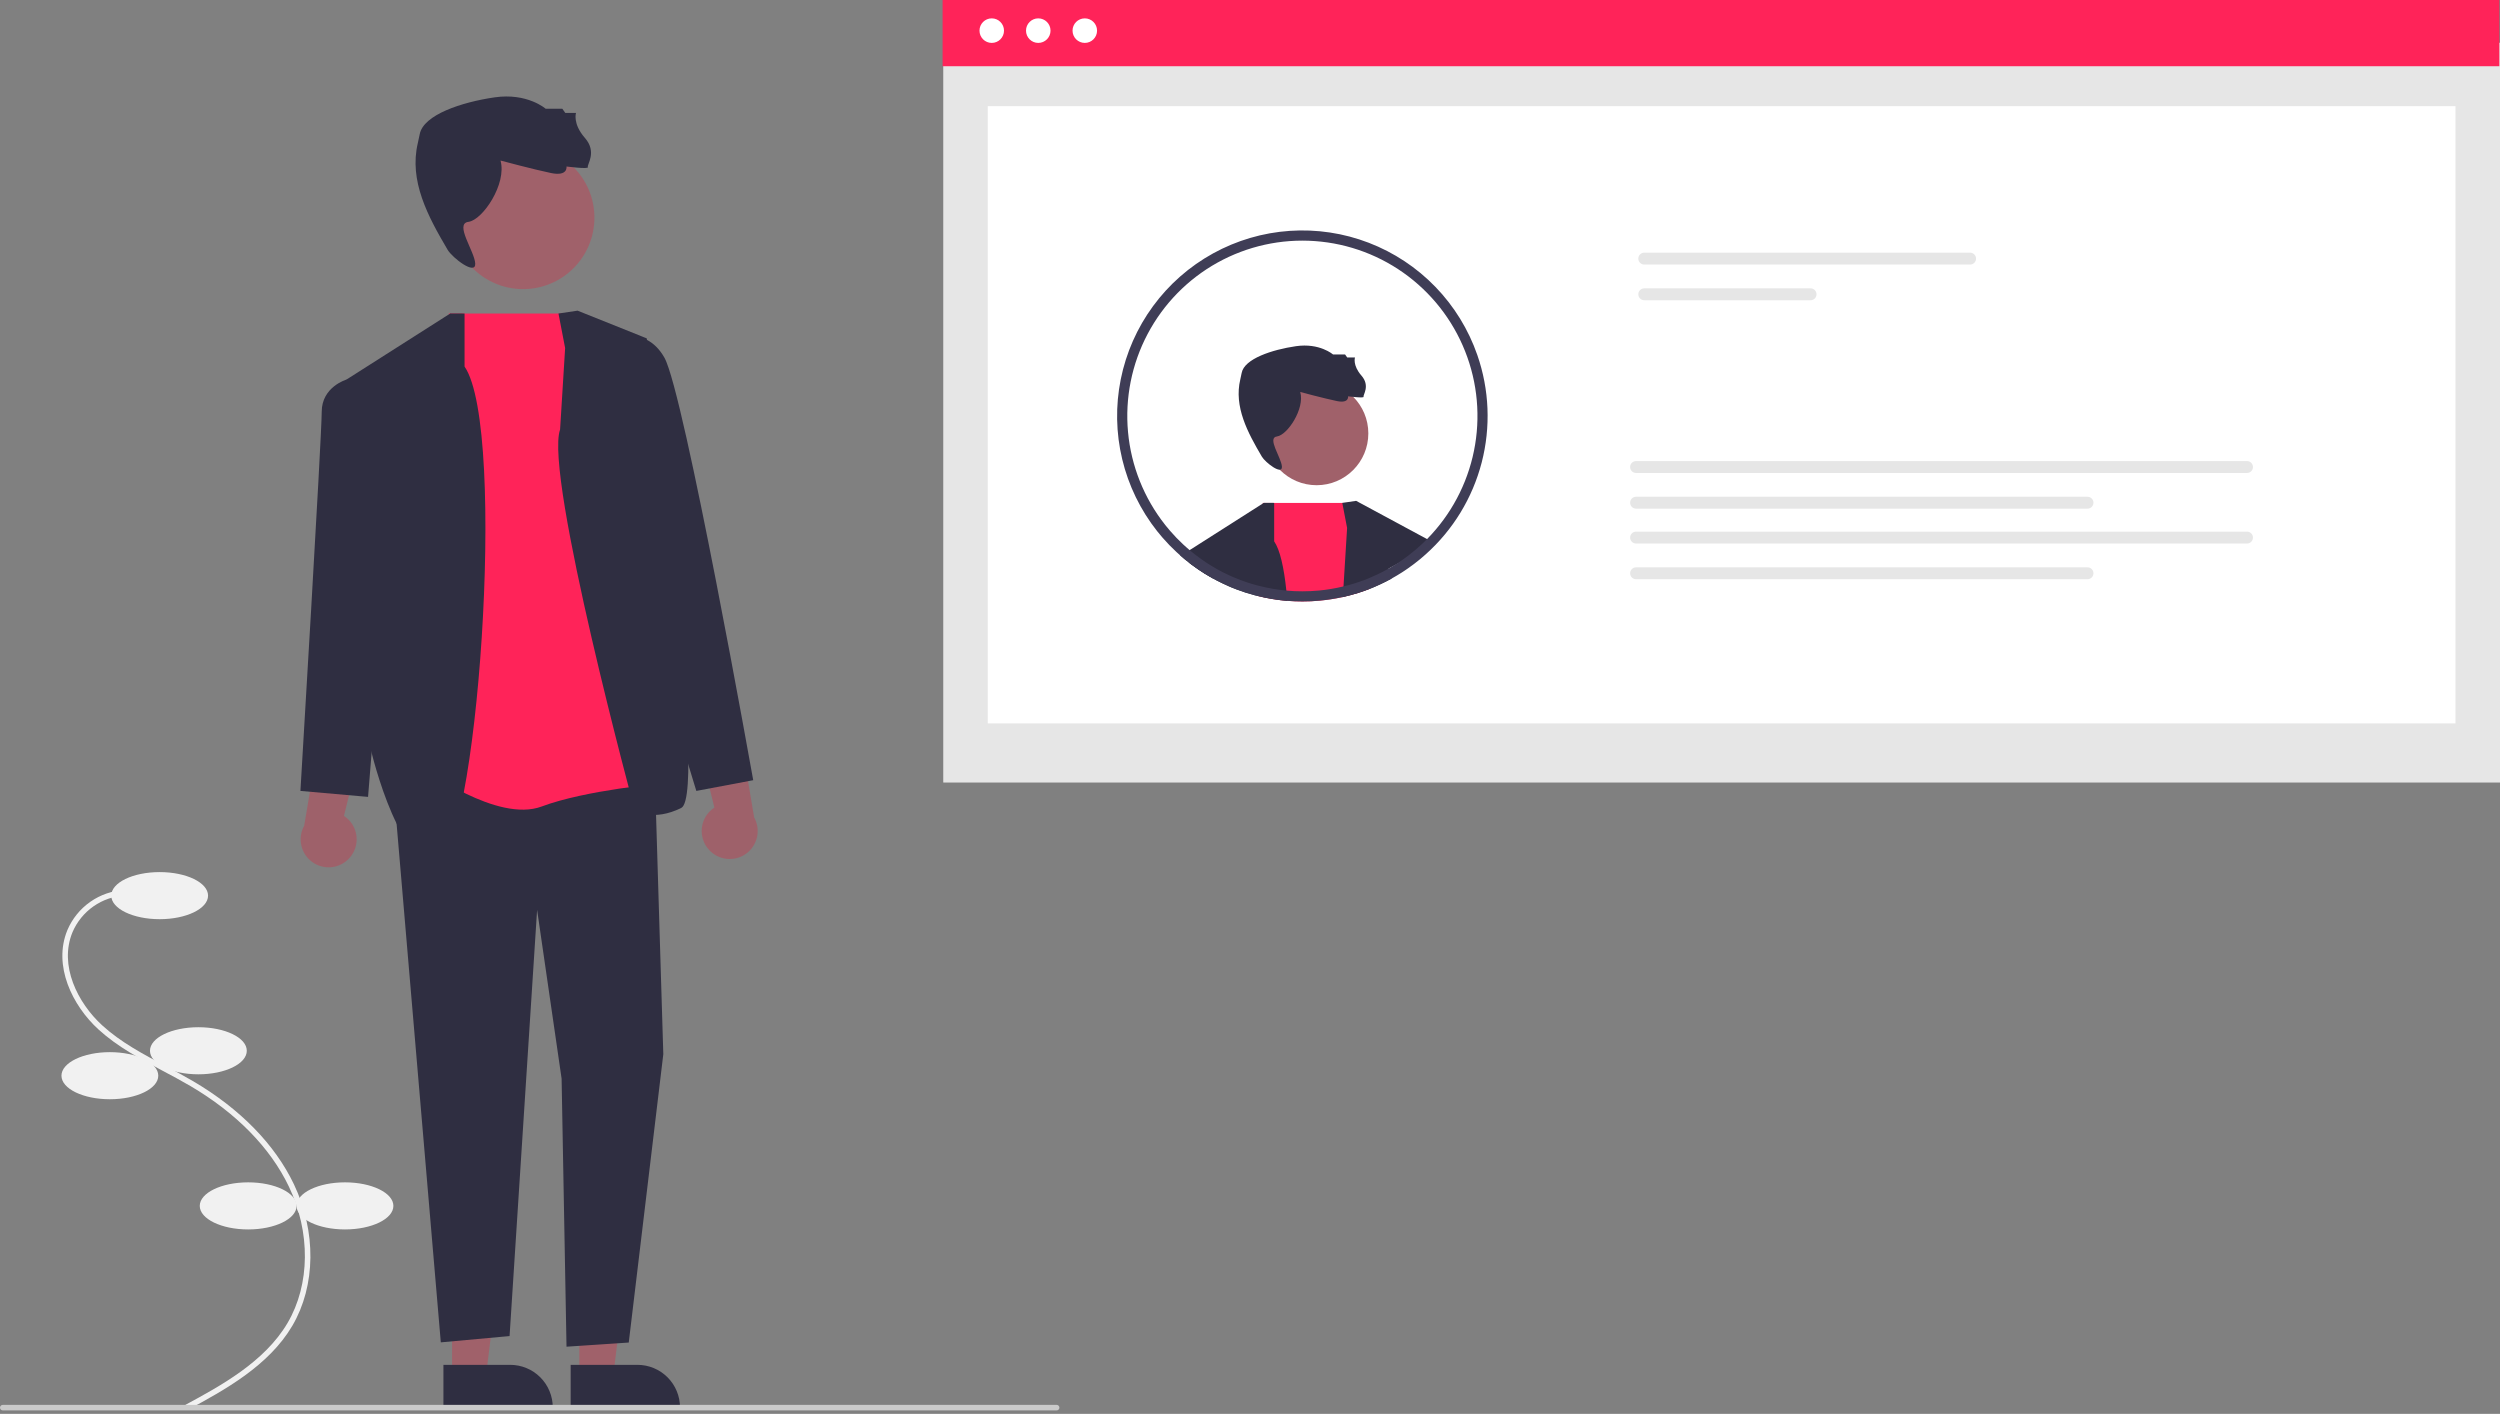 <svg width="412" height="233" viewBox="0 0 412 233" fill="none" xmlns="http://www.w3.org/2000/svg">
<rect x="0" y="0" width="412" height="233" fill="#808080" stroke="none"/>
<g clip-path="url(#clip0_3_33)">
<path d="M30.997 232.32L30.564 231.517C36.377 228.368 43.613 224.449 47.392 218.018C51.117 211.679 51.201 203.071 47.61 195.553C44.554 189.154 38.941 183.422 31.377 178.975C29.885 178.098 28.319 177.267 26.804 176.463C23.143 174.519 19.357 172.51 16.235 169.659C11.936 165.732 8.683 159.143 11.107 153.274C11.905 151.401 13.211 149.789 14.877 148.621C16.543 147.454 18.503 146.778 20.533 146.669L20.585 147.581C18.724 147.68 16.929 148.299 15.402 149.368C13.876 150.437 12.679 151.913 11.947 153.629C9.694 159.083 12.786 165.273 16.85 168.985C19.886 171.757 23.62 173.739 27.231 175.656C28.754 176.464 30.329 177.3 31.838 178.188C39.56 182.727 45.298 188.595 48.432 195.158C52.153 202.947 52.055 211.884 48.178 218.482C44.27 225.131 36.911 229.117 30.997 232.32Z" fill="#F1F1F1"/>
<path d="M26.312 151.482C30.717 151.482 34.289 149.744 34.289 147.601C34.289 145.458 30.717 143.721 26.312 143.721C21.906 143.721 18.334 145.458 18.334 147.601C18.334 149.744 21.906 151.482 26.312 151.482Z" fill="#F1F1F1"/>
<path d="M32.694 177.047C37.099 177.047 40.671 175.31 40.671 173.166C40.671 171.023 37.099 169.286 32.694 169.286C28.288 169.286 24.716 171.023 24.716 173.166C24.716 175.31 28.288 177.047 32.694 177.047Z" fill="#F1F1F1"/>
<path d="M18.106 181.156C22.512 181.156 26.084 179.418 26.084 177.275C26.084 175.132 22.512 173.395 18.106 173.395C13.701 173.395 10.129 175.132 10.129 177.275C10.129 179.418 13.701 181.156 18.106 181.156Z" fill="#F1F1F1"/>
<path d="M40.899 202.612C45.305 202.612 48.876 200.875 48.876 198.732C48.876 196.589 45.305 194.851 40.899 194.851C36.493 194.851 32.921 196.589 32.921 198.732C32.921 200.875 36.493 202.612 40.899 202.612Z" fill="#F1F1F1"/>
<path d="M56.853 202.612C61.259 202.612 64.831 200.875 64.831 198.732C64.831 196.589 61.259 194.851 56.853 194.851C52.448 194.851 48.876 196.589 48.876 198.732C48.876 200.875 52.448 202.612 56.853 202.612Z" fill="#F1F1F1"/>
<path d="M412 7.044H155.45V128.961H412V7.044Z" fill="#E6E6E6"/>
<path d="M404.664 17.498H162.786V119.218H404.664V17.498Z" fill="white"/>
<path d="M411.891 0H155.34V10.915H411.891V0Z" fill="#FF2359"/>
<path d="M163.44 7.072C164.555 7.072 165.46 6.166 165.46 5.049C165.46 3.931 164.555 3.026 163.44 3.026C162.324 3.026 161.42 3.931 161.42 5.049C161.42 6.166 162.324 7.072 163.44 7.072Z" fill="white"/>
<path d="M171.107 7.072C172.223 7.072 173.127 6.166 173.127 5.049C173.127 3.931 172.223 3.026 171.107 3.026C169.992 3.026 169.087 3.931 169.087 5.049C169.087 6.166 169.992 7.072 171.107 7.072Z" fill="white"/>
<path d="M178.775 7.072C179.891 7.072 180.795 6.166 180.795 5.049C180.795 3.931 179.891 3.026 178.775 3.026C177.66 3.026 176.755 3.931 176.755 5.049C176.755 6.166 177.66 7.072 178.775 7.072Z" fill="white"/>
<path d="M270.972 41.638C270.712 41.638 270.463 41.742 270.28 41.925C270.096 42.109 269.993 42.358 269.993 42.618C269.993 42.878 270.096 43.128 270.28 43.312C270.463 43.495 270.712 43.599 270.972 43.599H324.673C324.932 43.599 325.181 43.495 325.365 43.312C325.548 43.128 325.651 42.878 325.651 42.618C325.651 42.358 325.548 42.109 325.365 41.925C325.181 41.742 324.932 41.638 324.673 41.638H270.972Z" fill="#E6E6E6"/>
<path d="M270.972 47.52C270.713 47.52 270.464 47.624 270.281 47.807C270.098 47.991 269.995 48.24 269.995 48.5C269.995 48.759 270.098 49.008 270.281 49.192C270.464 49.376 270.713 49.479 270.972 49.48H298.387C298.646 49.479 298.895 49.376 299.078 49.192C299.261 49.008 299.364 48.759 299.364 48.5C299.364 48.24 299.261 47.991 299.078 47.807C298.895 47.624 298.646 47.52 298.387 47.52H270.972Z" fill="#E6E6E6"/>
<path d="M269.62 75.985C269.361 75.985 269.112 76.088 268.928 76.272C268.745 76.456 268.642 76.705 268.642 76.965C268.642 77.225 268.745 77.475 268.928 77.658C269.112 77.842 269.361 77.945 269.62 77.945H370.31C370.569 77.945 370.818 77.842 371.002 77.658C371.185 77.475 371.288 77.225 371.288 76.965C371.288 76.705 371.185 76.456 371.002 76.272C370.818 76.088 370.569 75.985 370.31 75.985H269.62Z" fill="#E6E6E6"/>
<path d="M269.62 81.866C269.361 81.867 269.113 81.97 268.93 82.154C268.747 82.338 268.644 82.587 268.644 82.846C268.644 83.106 268.747 83.355 268.93 83.539C269.113 83.722 269.361 83.826 269.62 83.826H344.024C344.283 83.826 344.532 83.722 344.715 83.539C344.898 83.355 345.001 83.106 345.001 82.846C345.001 82.587 344.898 82.338 344.715 82.154C344.532 81.97 344.283 81.867 344.024 81.866H269.62Z" fill="#E6E6E6"/>
<path d="M269.62 87.614C269.361 87.615 269.113 87.718 268.93 87.902C268.747 88.086 268.644 88.335 268.644 88.594C268.644 88.854 268.747 89.103 268.93 89.287C269.113 89.471 269.361 89.574 269.62 89.575H370.31C370.569 89.574 370.817 89.471 371 89.287C371.184 89.103 371.286 88.854 371.286 88.594C371.286 88.335 371.184 88.086 371 87.902C370.817 87.718 370.569 87.615 370.31 87.614H269.62Z" fill="#E6E6E6"/>
<path d="M269.62 93.496C269.361 93.496 269.113 93.6 268.93 93.783C268.747 93.967 268.644 94.216 268.644 94.476C268.644 94.735 268.747 94.984 268.93 95.168C269.113 95.352 269.361 95.455 269.62 95.456H344.024C344.283 95.455 344.532 95.352 344.715 95.168C344.898 94.984 345.001 94.735 345.001 94.476C345.001 94.216 344.898 93.967 344.715 93.783C344.532 93.6 344.283 93.496 344.024 93.496H269.62Z" fill="#E6E6E6"/>
<path d="M216.979 79.963C221.686 79.963 225.501 76.142 225.501 71.428C225.501 66.715 221.686 62.894 216.979 62.894C212.273 62.894 208.458 66.715 208.458 71.428C208.458 76.142 212.273 79.963 216.979 79.963Z" fill="#A0616A"/>
<path d="M214.281 64.601C214.281 64.601 218.258 65.668 220.317 66.094C222.376 66.521 222.163 65.312 222.163 65.312C222.163 65.312 224.862 65.668 224.72 65.383C224.578 65.099 225.856 63.605 224.365 61.898C222.874 60.192 223.3 58.911 223.3 58.911H222.021L221.666 58.414H219.678C219.678 58.414 217.479 56.483 213.574 57.052C209.668 57.621 205.049 59.125 204.623 61.472C204.565 61.79 204.489 62.144 204.4 62.517C203.332 67.033 205.602 71.258 207.955 75.255C208.534 76.238 211.332 78.38 211.26 76.91C211.189 75.441 208.742 72.14 210.446 71.926C212.15 71.713 215.062 67.375 214.281 64.601Z" fill="#2F2E41"/>
<path d="M212.145 99.019C210.5 98.887 208.869 98.618 207.268 98.216L207.358 96.514L208.104 82.982L208.11 82.878H223.122L225.478 95.338L225.795 97.019C225.174 97.261 224.545 97.49 223.903 97.69C223.896 97.69 223.896 97.697 223.889 97.697C222.998 97.974 222.093 98.216 221.181 98.416C219.968 98.678 218.741 98.868 217.506 98.984C216.551 99.079 215.592 99.125 214.632 99.122C213.803 99.122 212.967 99.088 212.145 99.019Z" fill="#FF2359"/>
<path d="M202.494 96.611C201.873 96.341 201.271 96.05 200.677 95.746L200.422 95.615C200.249 95.525 200.07 95.428 199.897 95.331C199.662 95.2 199.434 95.068 199.213 94.937C198.999 94.812 198.778 94.681 198.564 94.549C198.55 94.542 198.543 94.535 198.529 94.535C197.783 94.058 197.051 93.567 196.346 93.034C196.229 92.944 196.111 92.854 195.994 92.764L195.869 90.772L196.049 90.661L208.104 82.982L208.269 82.878L208.283 82.871L209.983 82.878V89.215C210.943 90.606 211.592 93.518 211.993 97.33C212.048 97.877 212.097 98.437 212.145 99.019C210.5 98.887 208.869 98.618 207.268 98.216C207.095 98.181 206.929 98.14 206.757 98.091C205.75 97.828 204.758 97.509 203.786 97.137C203.489 97.026 203.199 96.908 202.909 96.791L202.881 96.777C202.757 96.722 202.619 96.666 202.494 96.611Z" fill="#2F2E41"/>
<path d="M199.897 95.331C199.662 95.2 199.434 95.068 199.213 94.937C198.999 94.812 198.778 94.681 198.564 94.549C198.55 94.542 198.543 94.535 198.529 94.535C197.783 94.058 197.051 93.567 196.346 93.034C196.229 92.944 196.111 92.854 195.994 92.764C195.939 92.716 195.883 92.674 195.821 92.626C195.379 92.287 194.951 91.934 194.536 91.561C194.515 91.547 194.502 91.526 194.481 91.512C194.899 91.19 195.369 90.94 195.869 90.772L196.36 90.917L199.855 91.969L199.876 93.387L199.897 95.331Z" fill="#2F2E41"/>
<path d="M229.332 95.352C229.125 95.462 228.918 95.573 228.711 95.677C228.662 95.705 228.621 95.725 228.58 95.746C228.303 95.885 228.034 96.023 227.758 96.154C227.75 96.161 227.737 96.161 227.737 96.168C227.723 96.175 227.702 96.182 227.688 96.189C227.067 96.486 226.438 96.763 225.795 97.019C225.174 97.261 224.545 97.49 223.903 97.69C223.896 97.69 223.896 97.697 223.889 97.697C222.998 97.974 222.093 98.216 221.181 98.416C221.17 97.848 221.245 97.282 221.402 96.735L221.409 96.638L222.003 87.008L221.208 82.878L223.488 82.539L236.026 89.298C236.026 89.298 234.645 90.682 228.973 93.629C228.472 93.89 229.208 94.757 229.332 95.352Z" fill="#2F2E41"/>
<path d="M217.354 97.323C216.456 97.406 215.544 97.448 214.632 97.448C213.748 97.448 212.87 97.413 211.993 97.33C212.048 97.877 212.096 98.437 212.145 99.019C212.967 99.088 213.803 99.122 214.632 99.122C215.592 99.125 216.551 99.079 217.506 98.984C218.741 98.868 219.968 98.679 221.181 98.417C221.17 97.848 221.245 97.282 221.402 96.735L221.409 96.639C220.075 96.964 218.72 97.192 217.354 97.323ZM243.459 58.498C242 54.298 239.643 50.468 236.553 47.275C233.463 44.081 229.715 41.601 225.57 40.007C221.425 38.413 216.983 37.744 212.553 38.046C208.123 38.348 203.812 39.615 199.921 41.757C196.03 43.899 192.652 46.865 190.024 50.449C187.395 54.032 185.578 58.147 184.701 62.506C183.823 66.865 183.905 71.363 184.942 75.687C185.978 80.011 187.944 84.056 190.702 87.541C190.978 87.887 191.262 88.233 191.552 88.565C191.579 88.593 191.593 88.613 191.614 88.634C192.327 89.458 193.086 90.241 193.887 90.979C194.08 91.159 194.28 91.339 194.481 91.512C194.502 91.526 194.515 91.547 194.536 91.561C194.951 91.934 195.379 92.287 195.821 92.626C195.883 92.674 195.939 92.716 195.994 92.764C196.111 92.854 196.229 92.944 196.346 93.034C197.051 93.567 197.783 94.058 198.529 94.535C198.543 94.535 198.55 94.542 198.564 94.549C198.778 94.681 198.999 94.812 199.213 94.937C199.434 95.068 199.662 95.2 199.897 95.331C200.07 95.428 200.249 95.525 200.422 95.615L200.677 95.746C201.271 96.05 201.873 96.341 202.494 96.611C202.619 96.666 202.757 96.722 202.881 96.777L202.909 96.791C203.199 96.908 203.489 97.026 203.786 97.137C204.758 97.509 205.75 97.828 206.756 98.091C206.929 98.14 207.095 98.181 207.268 98.216C208.869 98.618 210.5 98.887 212.145 99.019C212.967 99.088 213.803 99.122 214.632 99.122C215.592 99.125 216.551 99.079 217.506 98.984C218.741 98.868 219.968 98.679 221.181 98.417C222.093 98.216 222.998 97.974 223.889 97.697C223.896 97.697 223.896 97.69 223.903 97.69C224.545 97.49 225.174 97.261 225.795 97.019C226.438 96.763 227.067 96.486 227.688 96.189C227.702 96.182 227.723 96.175 227.737 96.168C227.737 96.161 227.75 96.161 227.757 96.154C228.034 96.023 228.303 95.885 228.58 95.746C228.621 95.725 228.662 95.705 228.711 95.677C228.918 95.573 229.125 95.462 229.332 95.352C229.346 95.345 229.353 95.338 229.367 95.331C229.913 95.027 230.452 94.708 230.984 94.369C231.129 94.279 231.274 94.189 231.419 94.086C231.633 93.954 231.84 93.809 232.04 93.664C232.31 93.477 232.579 93.283 232.842 93.082C232.929 93.026 233.012 92.964 233.09 92.896C233.733 92.412 234.355 91.9 234.949 91.36C239.454 87.34 242.667 82.072 244.182 76.222C245.697 70.372 245.446 64.204 243.459 58.498L243.459 58.498ZM234.431 89.575C233.683 90.28 232.899 90.945 232.082 91.567C231.902 91.706 231.716 91.844 231.529 91.969C231.35 92.107 231.17 92.239 230.984 92.363C230.825 92.474 230.666 92.584 230.5 92.688C230.486 92.702 230.465 92.709 230.452 92.723C230.334 92.806 230.21 92.882 230.092 92.958C229.726 93.186 229.346 93.415 228.973 93.629C228.883 93.677 228.801 93.733 228.711 93.781C228.662 93.809 228.614 93.837 228.559 93.864C228.352 93.982 228.144 94.086 227.937 94.196C227.909 94.217 227.875 94.224 227.847 94.245C227.837 94.246 227.827 94.251 227.82 94.259C227.675 94.335 227.53 94.404 227.384 94.473C227.26 94.535 227.143 94.598 227.018 94.653C226.514 94.895 225.996 95.123 225.478 95.338C224.932 95.559 224.379 95.76 223.82 95.947C223.681 95.995 223.536 96.05 223.391 96.092C222.735 96.299 222.079 96.486 221.409 96.638C220.075 96.964 218.72 97.192 217.354 97.323C216.456 97.406 215.544 97.448 214.632 97.448C213.748 97.448 212.87 97.413 211.993 97.33C210.428 97.187 208.878 96.914 207.358 96.514C207.302 96.5 207.24 96.486 207.185 96.472C205.938 96.147 204.717 95.731 203.53 95.227C203.468 95.2 203.399 95.179 203.344 95.151C203.275 95.123 203.213 95.103 203.157 95.075C203.088 95.047 203.026 95.02 202.964 94.992C202.446 94.764 201.942 94.515 201.437 94.259L201.202 94.134C200.753 93.899 200.311 93.657 199.876 93.387C199.724 93.304 199.565 93.207 199.413 93.11C199.241 93.006 199.068 92.896 198.902 92.785C198.861 92.757 198.819 92.73 198.778 92.702C198.391 92.439 197.997 92.176 197.624 91.893C197.362 91.699 197.106 91.512 196.85 91.311C196.684 91.187 196.519 91.055 196.36 90.917C196.256 90.841 196.153 90.751 196.049 90.661C195.911 90.543 195.773 90.426 195.635 90.301C195.42 90.128 195.22 89.935 195.026 89.755C194.249 89.037 193.513 88.275 192.823 87.472C192.588 87.209 192.367 86.946 192.153 86.669C192.103 86.615 192.057 86.557 192.015 86.496C188.537 82.099 186.412 76.784 185.899 71.198C185.386 65.612 186.508 59.998 189.127 55.04C191.746 50.082 195.75 45.994 200.649 43.276C205.549 40.558 211.132 39.326 216.718 39.732C222.305 40.137 227.652 42.162 232.109 45.559C236.566 48.957 239.939 53.58 241.817 58.864C243.695 64.149 243.996 69.867 242.685 75.32C241.373 80.773 238.505 85.726 234.431 89.575L234.431 89.575Z" fill="#3F3D56"/>
<path d="M74.502 226.753L80.091 226.753L82.749 205.165L74.501 205.165L74.502 226.753Z" fill="#A0616A"/>
<path d="M73.077 224.926L84.083 224.926H84.083C85.943 224.926 87.727 225.666 89.043 226.983C90.358 228.3 91.097 230.087 91.097 231.95V232.178L73.077 232.179L73.077 224.926Z" fill="#2F2E41"/>
<path d="M95.471 226.753L101.06 226.753L103.719 205.165L95.47 205.165L95.471 226.753Z" fill="#A0616A"/>
<path d="M94.046 224.926L105.052 224.926H105.052C106.913 224.926 108.696 225.666 110.012 226.983C111.327 228.3 112.066 230.087 112.066 231.95V232.178L94.046 232.179L94.046 224.926Z" fill="#2F2E41"/>
<path d="M57.545 141.449C58.002 140.958 58.347 140.373 58.554 139.735C58.761 139.097 58.826 138.421 58.744 137.755C58.663 137.089 58.436 136.449 58.08 135.88C57.725 135.311 57.249 134.827 56.686 134.462L60.569 118.619L52.596 121.464L50.131 136.073C49.581 137.06 49.413 138.215 49.656 139.318C49.9 140.421 50.54 141.396 51.454 142.059C52.367 142.722 53.492 143.025 54.615 142.913C55.738 142.8 56.78 142.279 57.545 141.449Z" fill="#9E616A"/>
<path d="M116.87 140.079C116.412 139.589 116.068 139.004 115.861 138.365C115.653 137.727 115.588 137.051 115.67 136.385C115.752 135.719 115.979 135.079 116.334 134.51C116.69 133.941 117.166 133.457 117.728 133.093L113.845 117.249L121.819 120.095L124.284 134.704C124.833 135.691 125.002 136.845 124.758 137.948C124.514 139.051 123.875 140.027 122.961 140.689C122.047 141.352 120.922 141.656 119.799 141.543C118.677 141.431 117.634 140.91 116.87 140.079Z" fill="#9E616A"/>
<path d="M64.898 130.343L72.644 221.22L83.978 220.185L88.515 149.95L92.552 177.76L93.361 221.936L103.618 221.251L109.313 173.727L107.916 127.702L68.979 123.753L64.898 130.343Z" fill="#2F2E41"/>
<path d="M86.207 47.646C92.698 47.646 97.961 42.376 97.961 35.875C97.961 29.373 92.698 24.103 86.207 24.103C79.715 24.103 74.452 29.373 74.452 35.875C74.452 42.376 79.715 47.646 86.207 47.646Z" fill="#A0616A"/>
<path d="M82.484 26.457C82.484 26.457 87.97 27.929 90.811 28.517C93.651 29.106 93.357 27.438 93.357 27.438C93.357 27.438 97.079 27.929 96.884 27.536C96.688 27.144 98.451 25.084 96.394 22.73C94.337 20.375 94.924 18.609 94.924 18.609H93.161L92.672 17.923H89.929C89.929 17.923 86.897 15.26 81.509 16.044C76.122 16.829 69.75 18.904 69.163 22.141C69.083 22.58 68.978 23.068 68.856 23.583C67.383 29.812 70.513 35.639 73.76 41.153C74.558 42.508 78.417 45.463 78.318 43.436C78.219 41.408 74.844 36.856 77.195 36.561C79.546 36.267 83.562 30.283 82.484 26.457Z" fill="#2F2E41"/>
<path d="M73.975 51.667H94.676L109.313 129.082C109.313 129.082 96.552 130.175 89.259 132.914C81.965 135.653 69.84 126.657 69.84 126.657L73.975 51.667Z" fill="#FF2359"/>
<path d="M76.559 60.41V51.667L74.216 51.653L57.091 62.557L60.807 122.299C60.807 122.299 65.205 142.23 71.875 142.023C78.546 141.816 83.69 70.764 76.559 60.41Z" fill="#2F2E41"/>
<path d="M62.591 64.208L57.091 62.557C57.091 62.557 53.019 63.751 53.019 67.86C53.019 71.968 49.51 130.343 49.51 130.343L60.656 131.329L63.047 101.642L62.591 64.208Z" fill="#2F2E41"/>
<path d="M93.133 57.36L92.037 51.667L95.185 51.197L106.581 55.762C106.581 55.762 116.837 130.86 112.279 133.142C107.72 135.425 104.643 133.656 104.643 133.656C104.643 133.656 89.649 78.269 92.303 70.781L93.133 57.36Z" fill="#2F2E41"/>
<path d="M98.603 56.903L100.548 56.055C100.548 56.055 106.257 53.222 109.496 58.943C112.735 64.664 124.131 128.577 124.131 128.577L114.754 130.343L107.744 107.342L98.603 56.903Z" fill="#2F2E41"/>
<path d="M174.135 232.436H0.456C0.335 232.436 0.219 232.388 0.134 232.302C0.048 232.216 0 232.1 0 231.979C0 231.858 0.048 231.742 0.134 231.656C0.219 231.571 0.335 231.523 0.456 231.523H174.135C174.255 231.523 174.371 231.571 174.457 231.656C174.542 231.742 174.59 231.858 174.59 231.979C174.59 232.1 174.542 232.216 174.457 232.302C174.371 232.388 174.255 232.436 174.135 232.436Z" fill="#CACACA"/>
</g>
<defs>
<clipPath id="clip0_3_33">
<rect width="412" height="232.436" fill="white"/>
</clipPath>
</defs>
</svg>
